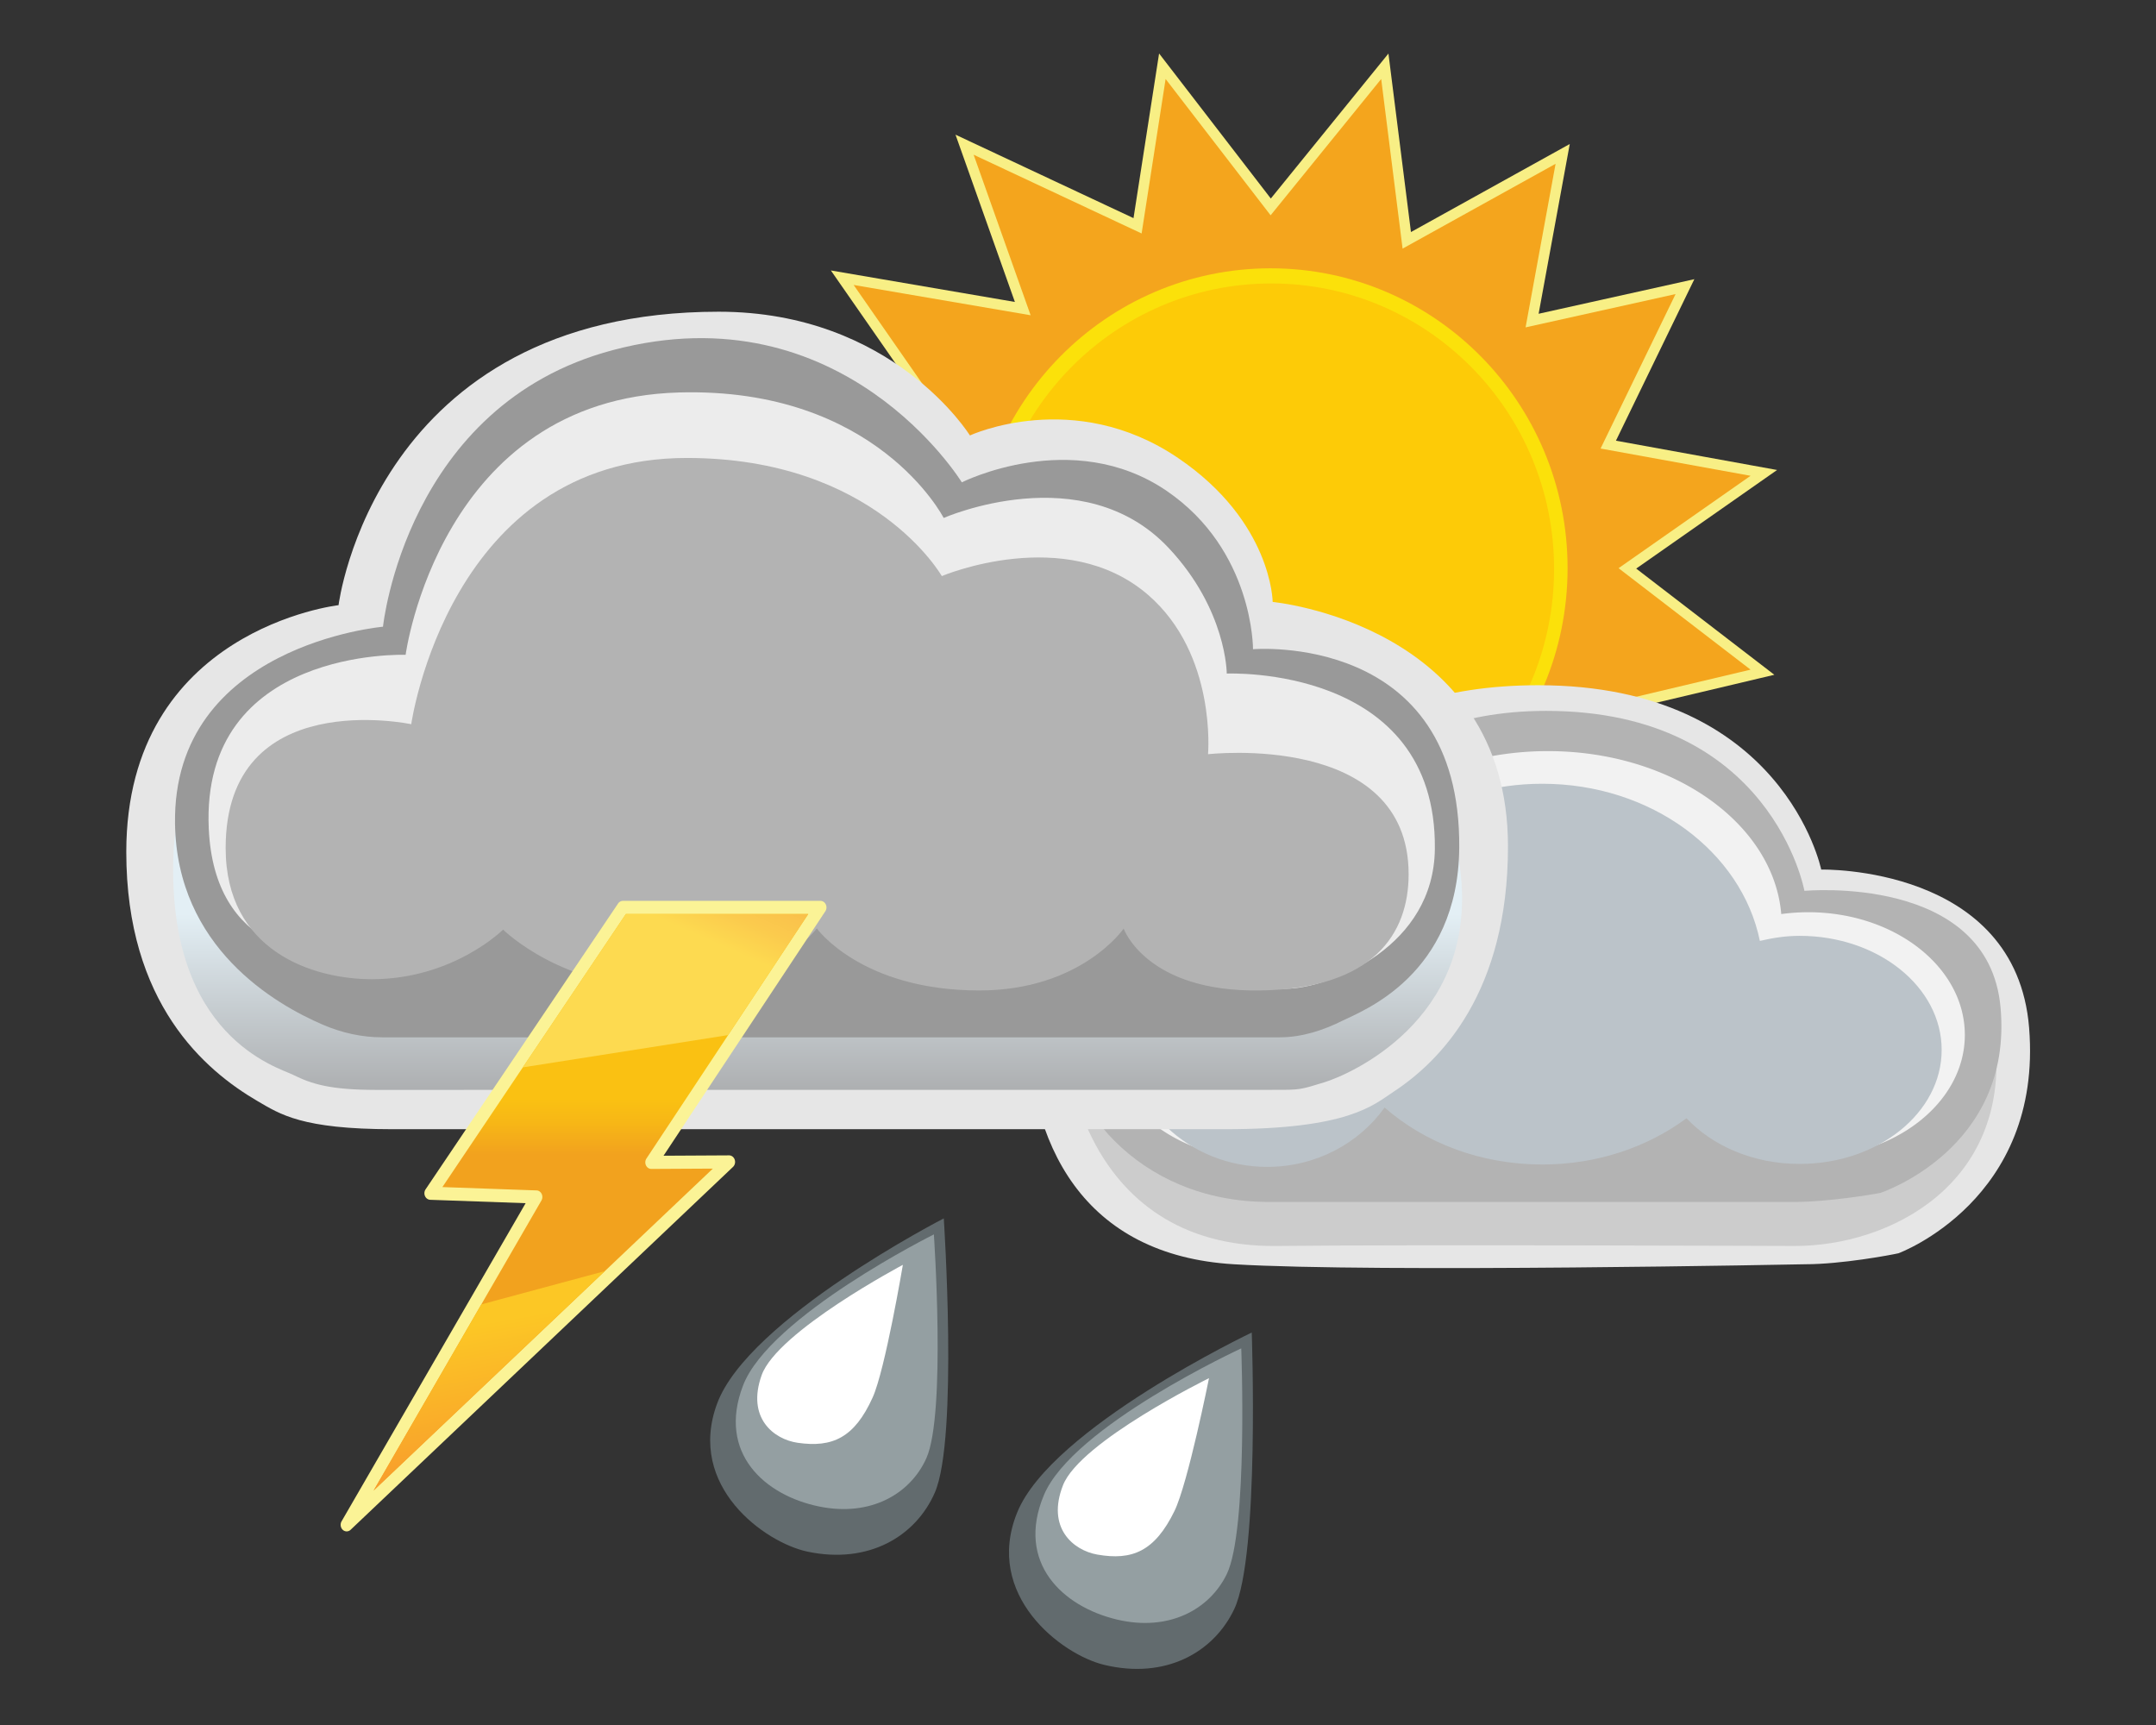 <svg xmlns="http://www.w3.org/2000/svg" xml:space="preserve" style="enable-background:new 0 0 750 600" viewBox="0 0 750 600"><rect x="0" y="0" width="750" height="600" fill="#333333" stroke="none"/><path d="m407.836 374.598-12.185-58.158-56.197 31.151 14.303-57.763-65.959 7.769 37.28-48.555-56.961-13.172 45.81-37.992-51.739-36.122 63.206-15.403-36.358-52.281 64.01 10.954-20.658-58.181 61.922 29.028 8.898-57.274 38.868 50.454 40.915-50.425 7.835 62.084 55.242-30.621-10.83 59.045 54.171-12.033-27.278 56.182 56.057 10.188-49.004 34.296 48.052 36.937-60.699 14.38 32.838 47.366-58.439-6.679 9.928 55.689-48.208-28.76-9.972 57.309-40.434-48.725-34.414 49.312zm33.918-61.25 36.505 43.99 9.094-52.262 43.622 26.025-8.856-49.668 52.175 5.964-29.774-42.947 56.176-13.308-43.778-33.652 42.826-29.972-48.296-8.777 24.898-51.282-50.181 11.146 10.041-54.742-51.197 28.379-7.056-55.915-36.024 44.396-34.179-44.368-7.798 50.19L345 60.786l18.996 53.498-59.126-10.118 32.514 46.755-57.842 14.096 46.351 32.361-41.846 34.705 53.652 12.408-33.679 43.864 59.264-6.981-12.829 51.81 50.241-27.849 10.772 51.413 30.286-43.4z" style="fill:#f8ef85"/><path style="fill:#f4a51d;fill-opacity:1" d="m405.478 27.476 36.523 47.411 38.47-47.411 7.445 59 53.22-29.5-10.435 56.893 52.176-11.589-26.088 53.732 52.176 9.482-45.915 32.134 45.915 35.295-58.437 13.844 31.305 45.156-55.306-6.321 9.391 52.678-45.915-27.392-9.532 54.785-38.47-46.357-32.349 46.357-11.479-54.785-53.219 29.5 13.566-54.786-62.612 7.375 35.48-46.21-55.307-12.79 43.828-36.349-49.045-34.241 60.524-14.75-34.436-49.518 61.568 10.536-19.827-55.839 58.437 27.393z"/><ellipse ry="104.304" rx="103.309" cy="197.628" cx="442.001" style="fill:#ff0;fill-opacity:.662"/><ellipse ry="99.299" rx="98.352" cy="197.892" cx="442.262" style="fill:#fdcb07;fill-opacity:1"/><path d="M429.132 439.738c49.645 2.995 198.943 0 198.943 0 12.391 0 29.6-3.187 32.354-3.824 0 0 50.252-18.483 45.433-78.392-4.555-56.633-72.325-55.065-72.325-55.065s-13.075-64.116-98.394-64.116c-69.797 0-84.671 39.514-84.671 39.514s-92.864-8.423-93.282 73.58c-.242 47.505 20.203 85.181 71.942 88.303z" style="fill-rule:evenodd;clip-rule:evenodd;fill:#e6e6e6"/><path d="M444.057 433.382c45.09-.51 180.371 0 180.371 0 33.078 0 74.337-21.469 69.732-70.761-4.353-46.597-74.345-40.789-74.345-40.789s-3.137-47.8-84.671-47.8c-66.7 0-75.722 34.416-75.722 34.416s-75.73-2.356-87.489 38.074c-5.169 17.77 3.822 87.632 72.124 86.86z" style="fill-rule:evenodd;clip-rule:evenodd;fill:#ccc"/><path d="M441.389 418.069h182.987c11.397 0 27.226-2.622 29.759-3.146 0 0 46.222-15.207 41.789-64.499-4.19-46.597-68.224-40.561-68.224-40.561s-11.328-62.598-89.804-62.598c-64.199 0-80.238 43.563-80.238 43.563s-89.093-22.384-89.002 62.883c.032 29.417 26.756 64.358 72.733 64.358z" style="fill-rule:evenodd;clip-rule:evenodd;fill:#b3b3b3"/><path d="M629.002 317.294a69.53 69.53 0 0 0-9.36.64c-2.702-31.639-38.01-56.679-81.178-56.679-35.865 0-66.308 17.285-77.131 41.278-7.513-3.589-15.99-5.621-24.972-5.621-30.761 0-55.699 23.699-55.699 52.934 0 29.234 24.937 52.934 55.699 52.934 23.483 0 43.557-13.818 51.749-33.359 13.851 8.14 31.341 12.999 50.355 12.999 14.315 0 27.763-2.757 39.448-7.591 7.707 16.238 27.671 27.808 51.091 27.808 30.096 0 54.494-19.104 54.494-42.671-.002-23.568-24.4-42.672-54.496-42.672z" style="fill-rule:evenodd;clip-rule:evenodd;fill:#f2f2f2"/><path d="M440.828 311.412c8.377 0 16.146 2.179 23.06 5.694 10.457-25.886 38.978-44.496 72.618-44.496 37.906 0 69.334 23.611 75.695 54.664 4.412-1.036 8.986-1.766 13.815-1.766 27.296 0 49.424 17.76 49.424 39.668 0 21.908-22.128 39.668-49.424 39.668-16.128 0-30.314-6.293-39.335-15.886-13.477 10-30.985 16.086-50.176 16.086-21.485 0-40.892-7.595-54.85-19.816-8.899 12.455-23.856 20.644-40.828 20.644-27.297 0-49.424-21.146-49.424-47.23.001-26.084 22.128-47.23 49.425-47.23z" style="fill-rule:evenodd;clip-rule:evenodd;fill:#bbc3c9;fill-opacity:1"/><g><path d="M337.404 151.465s-26.607-43.043-87.39-43.043c-119.648 0-132.245 102.071-132.245 102.071s-73.791 8.336-73.839 85.764c-.033 52.838 27.483 76.129 45.652 86.727 7.826 4.565 15.408 9.783 46.956 9.783H426.1c43.043 0 51.56-8.35 58.695-13.043 16.35-10.755 39.783-34.5 39.782-85.368-.001-77.262-81.854-84.985-81.854-84.985s-.186-27.882-32.927-50.079c-36.263-24.585-72.392-7.827-72.392-7.827z" style="fill-rule:evenodd;clip-rule:evenodd;fill:#e6e6e6"/><linearGradient y2="133.565" x2="284.42" y1="379.093" x1="284.42" gradientUnits="userSpaceOnUse" id="a"><stop style="stop-color:#adafb1" offset="0"/><stop style="stop-color:#e3eff5" offset=".249"/></linearGradient><path d="M330.23 172.334s-41.081-56.398-123.701-33.149c-74.293 20.906-71.297 82.713-71.297 82.713s-72.734 8.116-74.924 75.986c-2.031 62.926 36.447 73.36 41.664 75.969 6.499 3.249 13.043 5.217 28.647 5.24l313.089-.022c8.478 0 8.478 0 16.956-2.609 8.99-2.766 52.173-21.522 47.608-71.086-6.215-67.474-76.304-73.695-76.304-73.695s3.899-29.604-27.391-52.173c-33.766-24.355-74.347-7.174-74.347-7.174z" style="fill-rule:evenodd;clip-rule:evenodd;fill:url(#a)"/><path d="M334.581 167.769s-41.234-67.271-121.378-45.997c-72.067 19.13-79.973 96.214-79.973 96.214s-73.253 6.348-72.346 68.478c.63 43.14 34.809 62.836 51.545 70.01 6.411 2.748 13.418 4.337 20.571 4.337h312.07c7.901 0 15.297-2.461 22.114-5.87 6.522-3.261 40.052-15.654 40.434-59.999.65-75.332-71.738-69.13-71.738-69.13s.244-34.469-30.108-55.121c-32.753-22.287-71.191-2.922-71.191-2.922z" style="fill-rule:evenodd;clip-rule:evenodd;fill:#999"/><path d="M172.406 301.463s16.32 26.784 54.13 26.087c39.988-.738 58.695-29.348 58.695-29.348s7.067 31.259 52.173 31.956c37.142.574 45.652-25.435 45.652-25.435s9.486 42.619 65.869 39.13c14.636-.906 49.865-14.552 50.217-48.613.663-64.189-72.391-60.951-72.391-60.951s0-22.174-20.217-43.695c-29.841-31.766-78.26-10.435-78.26-10.435s-23.275-45.574-92.068-43.646c-83.227 2.33-95.104 91.254-95.104 91.254s-71.381-2.654-68.478 60.495c1.957 42.547 35.738 46.46 57.391 46.46 29.85.002 42.391-33.259 42.391-33.259z" style="fill-rule:evenodd;clip-rule:evenodd;fill:#ececec"/><path d="M175.012 323.342s20.906 20.792 56.823 20.129c37.987-.701 52.301-20.546 52.301-20.546s15.443 21.582 56.53 21.582c35.469 0 50.217-21.522 50.217-21.522s7.826 22.174 47.608 21.522c39.13-.641 51.521-19.565 51.521-40.434 0-49.754-69.782-41.739-69.782-41.739s3.098-34.735-20.869-55.434c-28.695-24.782-71.738-6.522-71.738-6.522s-23.319-41.087-88.695-41.087c-82.825 0-95.869 92.608-95.869 92.608s-64.565-13.729-64.565 43.043c0 35.869 30.3 45.652 50.869 45.652 28.356-.001 45.649-17.252 45.649-17.252z" style="fill-rule:evenodd;clip-rule:evenodd;fill:#b3b3b3;fill-opacity:1"/></g><g><path d="M328.309 423.792s5.091 76.537-3.112 95.364c-6.628 15.212-23.018 25.019-44.266 20.55-14.768-3.106-42.16-22.668-31.467-51.515 10.944-29.523 78.845-64.399 78.845-64.399z" style="fill:#626b6e"/><path d="M324.864 429.357s4.288 62.494-2.62 77.866c-5.582 12.421-19.384 20.433-37.276 16.78-18.896-3.858-35.503-18.509-26.499-42.063 9.215-24.106 66.395-52.583 66.395-52.583z" style="fill:#949fa2"/><path d="M314.077 439.944s-6.143 36.44-10.498 46.105c-6.361 14.117-14.081 17.522-26.084 15.792-8.342-1.203-17.871-8.655-12.537-23.538 5.459-15.232 49.119-38.359 49.119-38.359z" style="fill:#fff"/></g><g><path d="M435.441 463.49s2.778 77.433-6.085 96.189c-7.162 15.155-24.012 24.55-45.327 19.382-14.815-3.592-41.868-24.188-30.181-52.984 11.96-29.471 81.593-62.587 81.593-62.587z" style="fill:#626b6e"/><path d="M431.791 469.002s2.4 63.23-5.049 78.537c-6.019 12.369-20.202 20.032-38.154 15.791-18.96-4.479-35.275-19.783-25.456-43.287 10.048-24.054 68.659-51.041 68.659-51.041z" style="fill:#949fa2"/><path d="M420.573 479.359s-7.327 36.602-12.022 46.226c-6.859 14.057-14.758 17.256-26.823 15.139-8.386-1.472-17.776-9.291-11.931-24.152 5.981-15.211 50.776-37.213 50.776-37.213z" style="fill:#fff"/></g><g><linearGradient y2="315.629" x2="203" y1="530.37" x1="203" gradientUnits="userSpaceOnUse" id="b"><stop style="stop-color:#f2a21e" offset=".6"/><stop style="stop-color:#f7b716" offset=".652"/><stop style="stop-color:#fac112" offset=".69"/></linearGradient><path style="fill-rule:evenodd;clip-rule:evenodd;fill:url(#b)" d="M216.687 315.629h68.718L226.576 404.3l27.041-.149L120.595 530.37l65.98-114.028-36.842-1.306z"/><path d="M120.595 532.657a1.99 1.99 0 0 1-1.364-.551c-.789-.739-.962-1.997-.407-2.956l64.026-110.652-33.185-1.176c-.786-.029-1.492-.534-1.827-1.31a2.46 2.46 0 0 1 .236-2.371l66.954-99.407c.397-.562 1.009-.891 1.659-.891h68.718c.797 0 1.524.493 1.878 1.272.353.78.271 1.71-.212 2.402l-56.246 84.974 22.781-.125h.011c.872 0 1.653.59 1.96 1.48.309.895.075 1.905-.586 2.532L121.97 532.096a1.994 1.994 0 0 1-1.375.561zm33.295-119.761 32.753 1.16c.751.027 1.431.49 1.783 1.215a2.468 2.468 0 0 1-.079 2.292l-58.369 100.876L247.982 406.47l-21.395.117h-.007c-.798 0-1.524-.49-1.879-1.267a2.458 2.458 0 0 1 .21-2.406l56.262-84.997h-63.454l-63.829 94.979z" style="fill:#fbf396"/><linearGradient gradientTransform="rotate(23.648 454.295 177.432)" y2="375.547" x2="317.286" y1="464.246" x1="317.286" gradientUnits="userSpaceOnUse" id="c"><stop style="stop-color:#fdda50" offset=".749"/><stop style="stop-color:#fbca4d" offset=".879"/><stop style="stop-color:#f9c04b" offset="1"/></linearGradient><path style="fill-rule:evenodd;clip-rule:evenodd;fill:url(#c)" d="m217.718 317.916-35.849 53.345 71.426-11.231 27.877-42.114z"/><linearGradient y2="450.157" x2="164.876" y1="510.412" x1="175.5" gradientUnits="userSpaceOnUse" id="d"><stop style="stop-color:#f89c2c" offset="0"/><stop style="stop-color:#f9a82a" offset=".216"/><stop style="stop-color:#fcc725" offset=".83"/></linearGradient><path style="fill-rule:evenodd;clip-rule:evenodd;fill:url(#d)" d="m210.399 442.13-80.422 76.309 37.457-64.735z"/></g></svg>